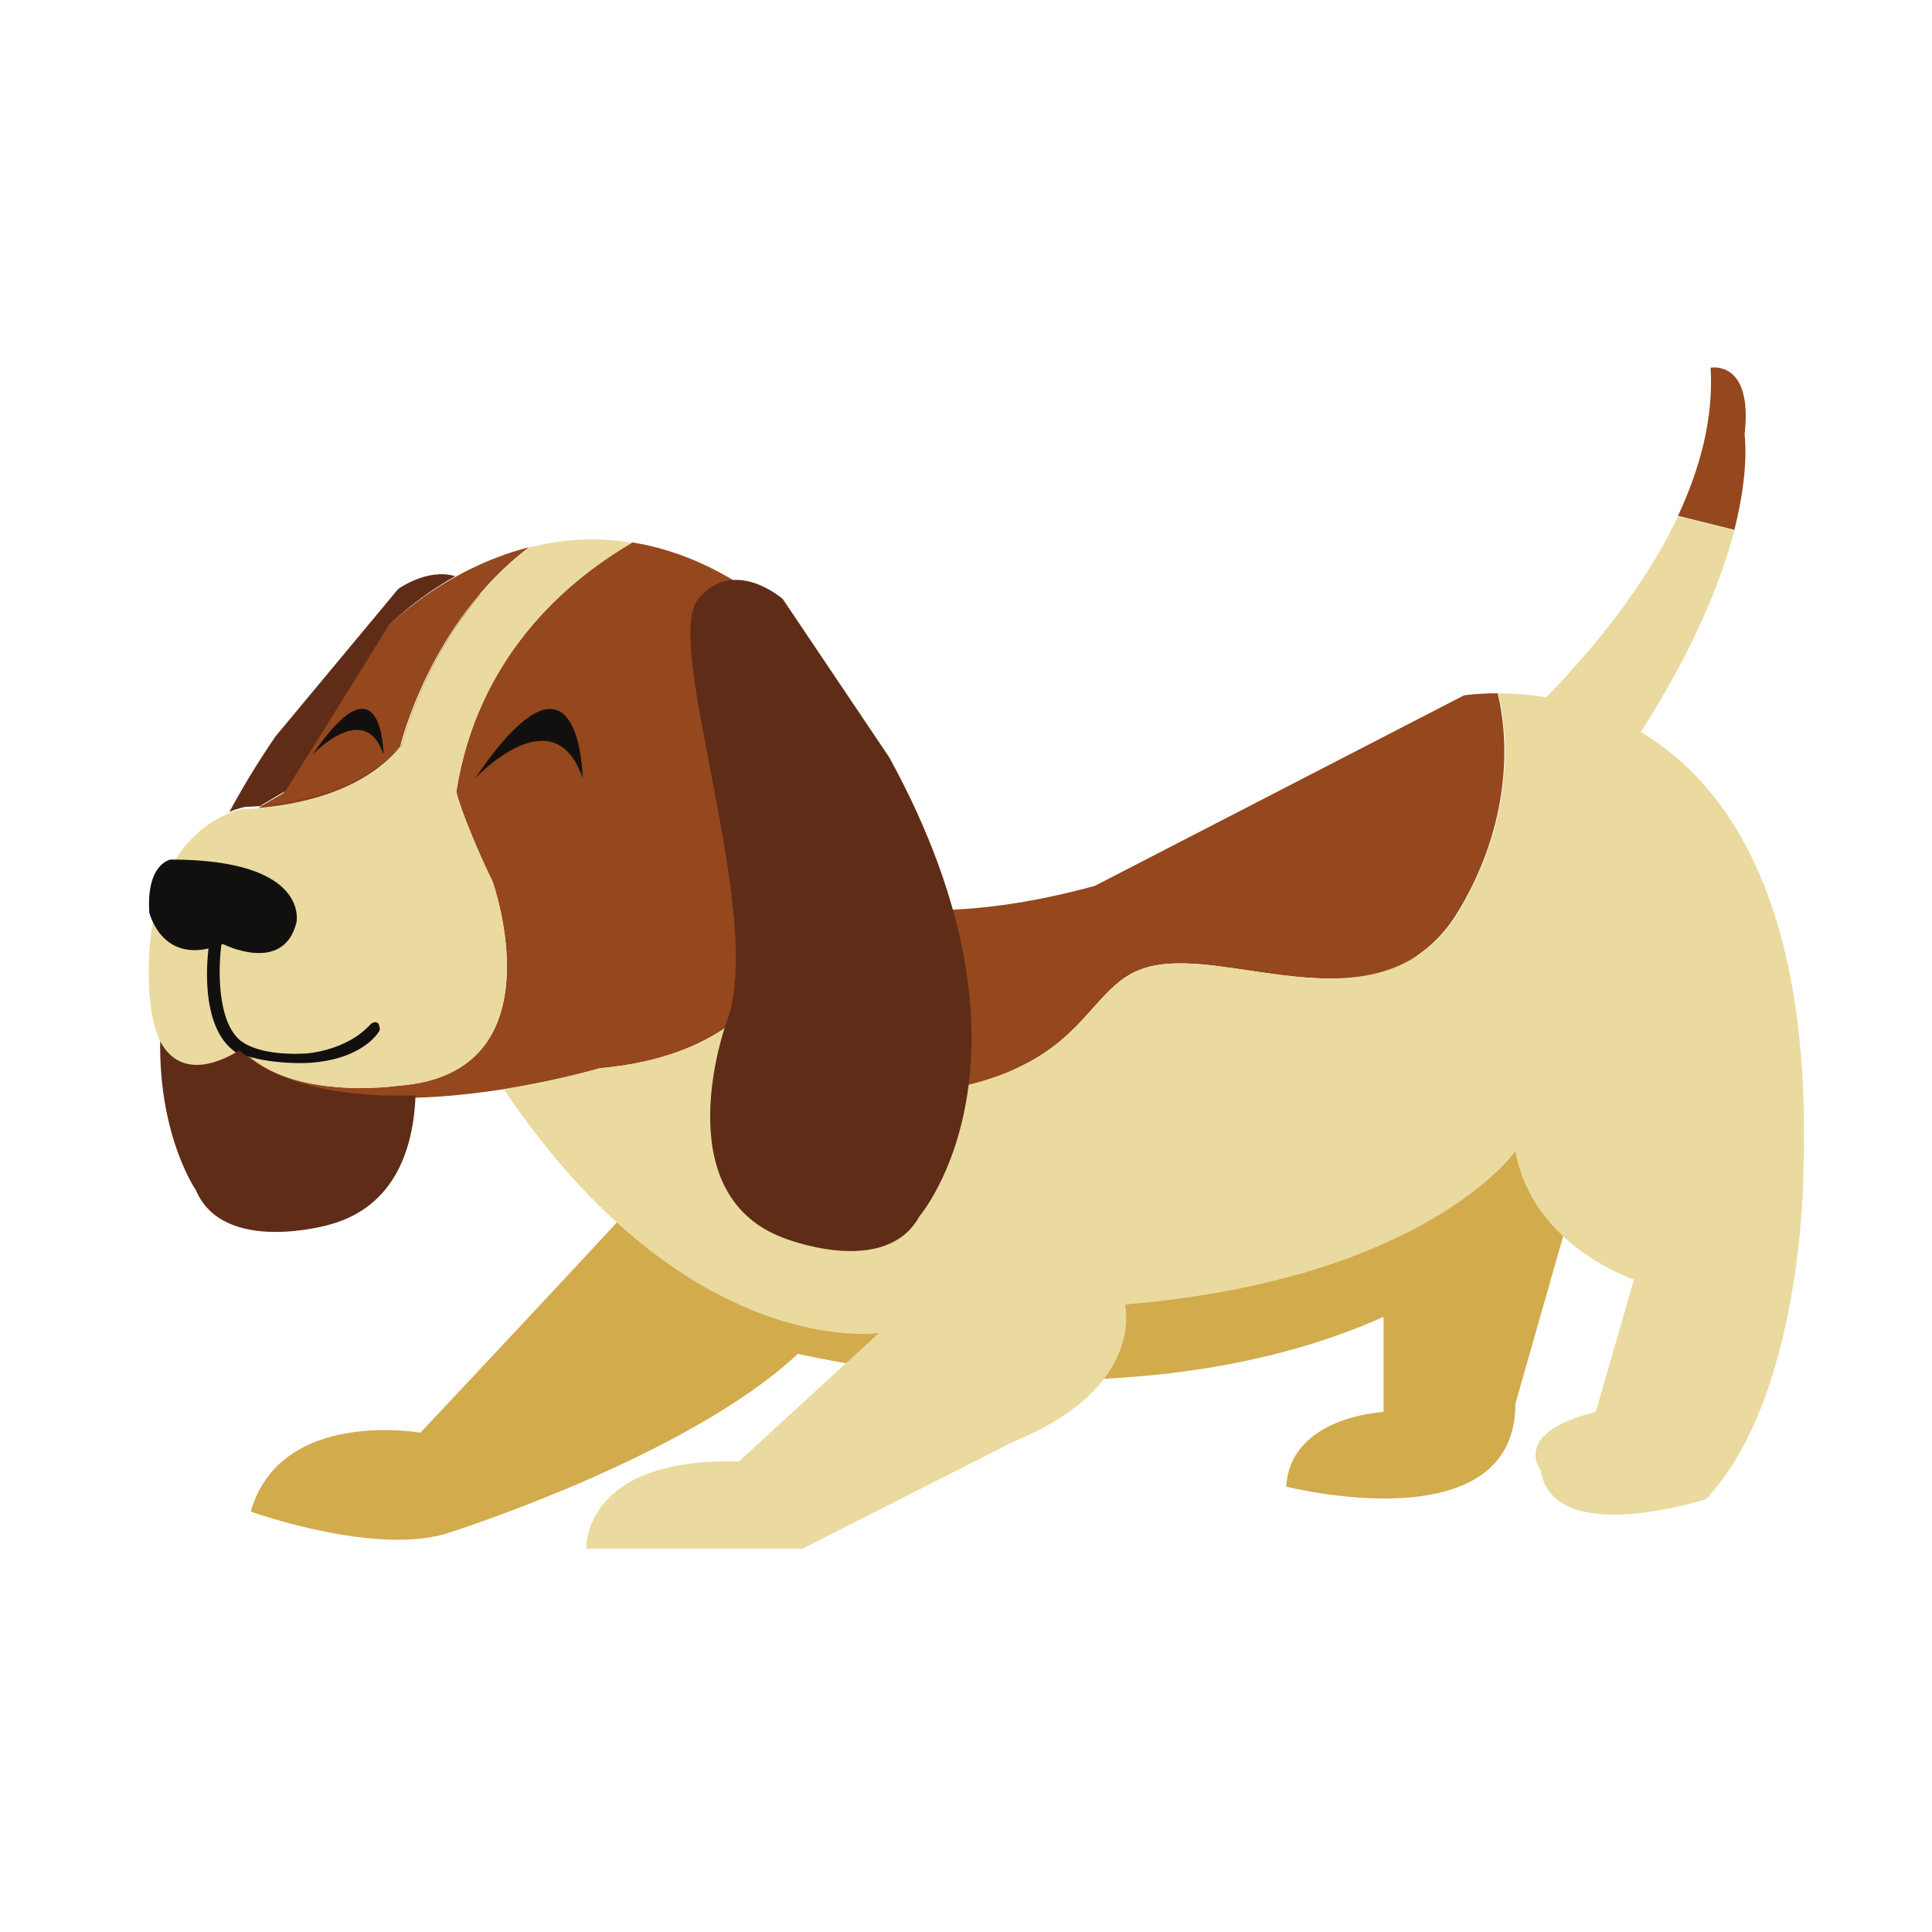 <svg xmlns="http://www.w3.org/2000/svg" xmlns:xlink="http://www.w3.org/1999/xlink" width="50" zoomAndPan="magnify" viewBox="0 0 37.5 37.5" height="50" preserveAspectRatio="xMidYMid meet" version="1.0"><defs><clipPath id="aa51ca8373"><path d="M 2.887 10 L 35.016 10 L 35.016 30.059 L 2.887 30.059 Z M 2.887 10 " clip-rule="nonzero"/></clipPath><clipPath id="bb469e14bc"><path d="M 2.801 13 L 12 13 L 12 21 L 2.801 21 Z M 2.801 13 " clip-rule="nonzero"/></clipPath></defs><path fill="#d2ab4d" d="M 12.938 22.66 C 12.773 22.902 8.16 27.809 8.16 27.809 C 8.16 27.809 5.445 27.324 4.867 29.34 C 4.867 29.34 7.336 30.227 8.738 29.742 C 8.738 29.742 13.352 28.281 15.488 26.277 C 15.488 26.277 21.828 27.816 26.855 25.559 L 26.855 27.406 C 26.855 27.406 25.047 27.488 24.965 28.855 C 24.965 28.855 29.414 29.984 29.414 27.246 L 30.34 23.996 L 32.047 20.734 L 28.918 18.16 L 12.938 22.66 " fill-opacity="1" fill-rule="nonzero"/><path fill="#95471d" d="M 24.316 18.848 C 23.844 18.777 23.391 18.707 22.98 18.699 C 23.391 18.707 23.844 18.777 24.316 18.848 " fill-opacity="1" fill-rule="nonzero"/><path fill="#95471d" d="M 28.332 17.645 C 27.379 19.266 25.766 19.062 24.316 18.848 C 23.844 18.777 23.391 18.707 22.98 18.699 C 22.973 18.699 22.965 18.699 22.957 18.699 C 22.941 18.699 22.922 18.699 22.906 18.699 C 22.762 18.699 22.621 18.707 22.488 18.727 C 20.848 18.969 21.422 21.055 17.059 21.297 C 17 21.301 16.941 21.301 16.887 21.301 C 15.645 21.312 14.852 20.664 14.355 19.746 C 13.719 20.266 12.844 20.629 11.641 20.734 C 11.641 20.734 10.852 20.969 9.777 21.141 C 8.156 21.395 5.887 21.504 4.668 20.43 C 4.699 20.402 4.723 20.391 4.723 20.391 C 5.656 21.379 7.727 21.074 7.727 21.074 C 10.891 20.848 9.562 17.113 9.562 17.113 C 9.176 16.328 8.855 15.461 8.859 15.355 C 9.266 12.789 10.938 11.312 12.266 10.527 C 13.152 10.668 14.113 11.066 15.113 11.883 C 15.113 11.883 16.199 14.773 15.734 17.254 C 16.988 17.746 18.758 17.875 21.25 17.195 L 28.418 13.496 C 28.418 13.496 28.664 13.457 29.07 13.457 C 29.344 14.598 29.219 16.148 28.332 17.645 Z M 7.77 14.484 C 7.77 14.484 8.34 12.078 10.27 10.621 C 8.586 11.051 7.492 12.191 7.492 12.191 C 6.793 13.336 5.5 15.395 5.5 15.395 C 5.328 15.496 5.16 15.59 5.012 15.684 C 5.621 15.637 7.02 15.43 7.77 14.484 Z M 32.57 10.012 C 32.996 9.098 33.262 8.125 33.203 7.137 C 33.203 7.137 34.027 6.977 33.863 8.426 C 33.855 8.426 33.973 9.07 33.664 10.285 L 32.57 10.012 " fill-opacity="1" fill-rule="nonzero"/><g clip-path="url(#aa51ca8373)"><path fill="#eadaa0" d="M 12.273 10.535 C 11.543 10.414 10.867 10.473 10.27 10.629 C 8.34 12.086 7.77 14.488 7.77 14.488 C 7.02 15.438 5.621 15.645 5.016 15.691 C 4.832 15.703 4.723 15.703 4.723 15.703 C 4.723 15.703 2.887 15.965 2.887 18.867 C 2.887 21.457 4.352 20.633 4.668 20.43 C 4.699 20.402 4.723 20.391 4.723 20.391 C 5.656 21.379 7.727 21.074 7.727 21.074 C 10.891 20.848 9.562 17.113 9.562 17.113 C 9.176 16.328 8.855 15.461 8.859 15.355 C 9.266 12.789 10.938 11.312 12.273 10.535 Z M 35.004 22.746 C 35.004 22.746 35.004 27.09 33.113 29.098 C 33.113 29.098 30.148 30.066 29.902 28.535 C 29.902 28.535 29.324 27.809 30.973 27.406 L 31.715 24.836 C 31.715 24.836 29.742 24.191 29.414 22.344 C 29.414 22.344 27.68 24.836 21.836 25.32 C 21.836 25.32 22.25 26.922 19.699 27.969 L 15.578 30.059 L 11.379 30.059 C 11.379 30.059 11.297 28.285 14.34 28.367 L 17.059 25.875 C 17.059 25.875 13.34 26.43 9.777 21.141 C 10.852 20.969 11.641 20.734 11.641 20.734 C 12.844 20.629 13.719 20.266 14.355 19.746 C 14.852 20.664 15.645 21.312 16.887 21.301 C 16.945 21.301 17.008 21.301 17.07 21.297 C 21.43 21.055 20.852 18.969 22.504 18.727 C 22.629 18.707 22.766 18.699 22.906 18.699 C 22.922 18.699 22.941 18.699 22.957 18.699 C 22.965 18.699 22.973 18.699 22.98 18.699 C 23.391 18.707 23.844 18.777 24.316 18.848 C 25.77 19.062 27.387 19.273 28.348 17.645 C 29.227 16.141 29.359 14.598 29.082 13.457 C 29.336 13.457 29.652 13.477 30.012 13.535 C 30.828 12.695 31.902 11.441 32.57 10.02 L 33.664 10.293 C 33.414 11.254 32.898 12.57 31.848 14.207 C 33.531 15.215 35.176 17.531 35.004 22.746 " fill-opacity="1" fill-rule="nonzero"/></g><g clip-path="url(#bb469e14bc)"><path fill="#12100f" d="M 11.309 15.102 C 11.309 15.102 11.273 12.086 9.227 15.102 C 9.227 15.102 10.75 13.477 11.309 15.102 Z M 7.445 14.645 C 7.445 14.645 7.426 12.648 6.07 14.645 C 6.07 14.645 7.082 13.57 7.445 14.645 Z M 7.34 20.043 C 7.34 20.043 7.02 20.586 5.938 20.633 C 5.938 20.633 5.211 20.664 4.68 20.457 C 4.672 20.457 4.668 20.457 4.66 20.457 C 4.641 20.457 4.617 20.449 4.598 20.438 C 4.562 20.418 4.527 20.391 4.496 20.363 C 3.98 19.922 3.984 18.961 4.047 18.41 C 3.113 18.625 2.898 17.711 2.898 17.711 C 2.836 16.758 3.312 16.684 3.312 16.684 C 6.027 16.684 5.754 17.906 5.754 17.906 C 5.5 18.922 4.328 18.324 4.328 18.324 C 4.316 18.328 4.309 18.328 4.297 18.336 C 4.234 18.812 4.215 19.832 4.672 20.203 C 4.695 20.215 4.715 20.234 4.734 20.242 C 4.742 20.242 4.742 20.25 4.742 20.25 C 4.879 20.332 5.223 20.484 5.926 20.449 C 5.926 20.449 6.715 20.41 7.195 19.879 C 7.195 19.879 7.285 19.793 7.355 19.879 C 7.34 19.887 7.41 19.969 7.34 20.043 " fill-opacity="1" fill-rule="nonzero"/></g><path fill="#5f2c17" d="M 4.645 20.387 C 4.41 20.535 3.539 21.027 3.109 20.211 C 3.086 22.074 3.801 23.098 3.801 23.098 C 4.336 24.371 6.398 23.77 6.398 23.77 C 7.695 23.414 8.027 22.25 8.066 21.262 C 6.797 21.301 5.477 21.117 4.645 20.387 Z M 5.062 15.645 C 5.668 15.598 7.062 15.391 7.812 14.445 C 7.812 14.445 8.18 12.902 9.32 11.539 C 9.32 11.539 9.316 11.535 9.316 11.535 C 8.18 12.898 7.812 14.438 7.812 14.438 C 7.062 15.383 5.668 15.594 5.055 15.641 C 5.207 15.547 5.371 15.453 5.543 15.352 C 5.543 15.352 6.836 13.289 7.539 12.148 C 7.539 12.148 8.02 11.645 8.836 11.184 C 8.293 11.02 7.727 11.434 7.727 11.434 L 5.348 14.293 C 5 14.801 4.707 15.289 4.453 15.758 C 4.641 15.68 4.77 15.66 4.77 15.66 C 4.77 15.66 4.879 15.66 5.062 15.645 Z M 17.262 14.703 C 20.469 20.559 17.848 23.605 17.848 23.605 C 17.18 24.828 15.195 24.023 15.195 24.023 C 12.891 23.145 14.102 19.84 14.102 19.84 C 14.883 17.832 12.848 12.469 13.551 11.629 C 14.25 10.789 15.195 11.629 15.195 11.629 L 17.262 14.703 " fill-opacity="1" fill-rule="nonzero"/></svg>
